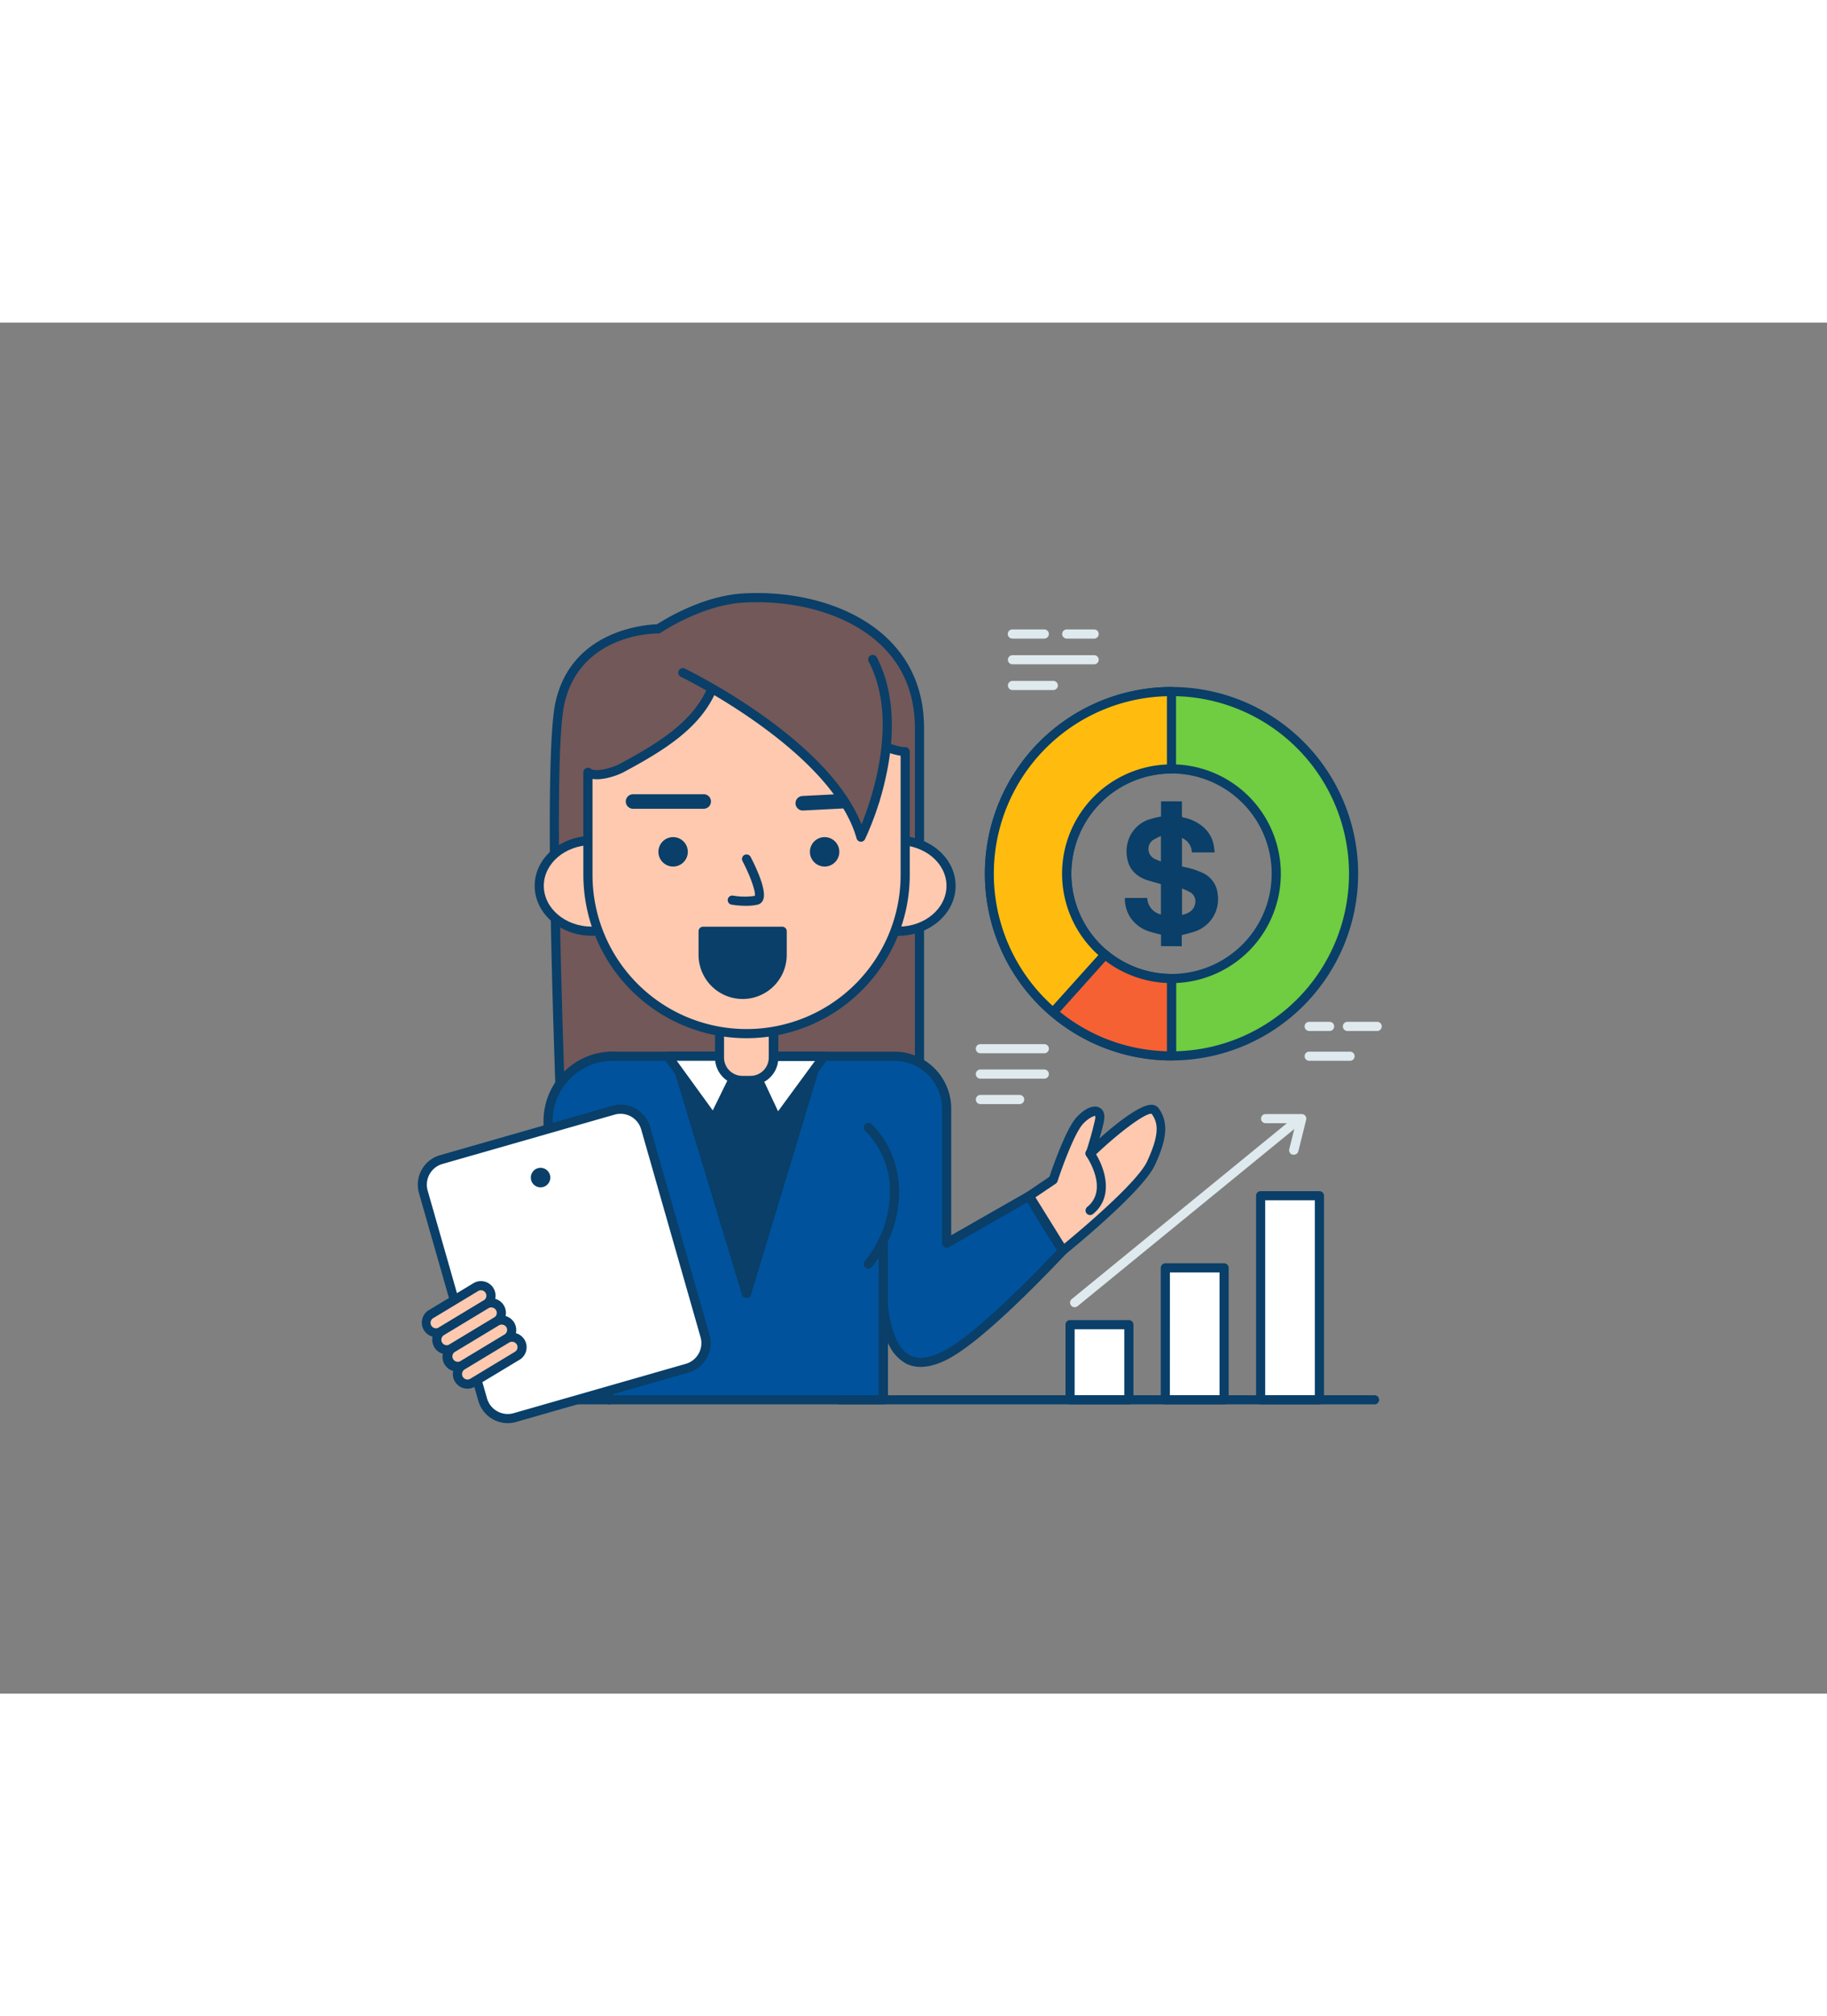 <svg id="_360_financial_analyst_outline" data-name="#360_financial_analyst_outline" xmlns="http://www.w3.org/2000/svg" viewBox="0 0 400 300" data-imageid="coins-b" imageName="Financial Analyst" class="illustrations_image" style="width: 272px;"><rect x="0" y="0" width="400" height="300" fill="#808080" stroke="none"/><path d="M144.16,67s-17.93-.24-21.57,16.32C119.13,99.08,124.17,206,124.17,206h77.14V88.79c0-22-21.52-29.39-38.33-28.53C153.24,60.75,144.16,67,144.16,67Z" fill="#725858"/><path d="M201.31,207H124.17a1,1,0,0,1-1-1c-.21-4.37-5-107.19-1.56-122.89,3.49-15.9,19.72-17,22.23-17.1,1.59-1,10-6.3,19.09-6.76,12.48-.64,24.17,3,31.3,9.81,5.36,5.1,8.08,11.73,8.08,19.72V206A1,1,0,0,1,201.31,207Zm-76.19-2h75.19V88.79c0-7.42-2.51-13.56-7.46-18.27C186.11,64.11,175,60.64,163,61.25c-9.33.48-18.22,6.53-18.31,6.59a1.06,1.06,0,0,1-.58.17c-.66,0-17.16,0-20.57,15.54C120.35,98.2,124.63,194.3,125.12,205Z" fill="#093f68"/><path d="M232.7,203.05c-7.26,7.67-17.81,18.21-24.48,22.22-10.88,6.52-14-2.38-14.85-10.39V235.7H120v-61a14.2,14.2,0,0,1,13.52-14.18l.68,0h61.58A11.47,11.47,0,0,1,207.26,172v29.44l18.06-10.32Q228.77,197.23,232.7,203.05Z" fill="#00529c" class="target-color"/><path d="M193.37,236.7H120a1,1,0,0,1-1-1v-61a15.19,15.19,0,0,1,14.47-15.18l.73,0h61.58A12.48,12.48,0,0,1,208.26,172V199.7l16.57-9.46a1,1,0,0,1,.76-.1,1,1,0,0,1,.6.48c2.2,3.89,4.66,7.88,7.34,11.87a1,1,0,0,1-.1,1.24c-7.56,8-18,18.36-24.69,22.39-4.13,2.47-7.6,3-10.33,1.68a9.08,9.08,0,0,1-4-4.59V235.7A1,1,0,0,1,193.37,236.7Zm-72.36-2h71.36V214.88a1,1,0,0,1,2-.11c.64,6.06,2.34,9.95,4.93,11.24,2.08,1,4.91.49,8.41-1.6,6.35-3.82,16.29-13.66,23.72-21.47-2.34-3.51-4.51-7-6.48-10.47l-17.19,9.82a1,1,0,0,1-1.5-.86V172a10.48,10.48,0,0,0-10.47-10.47H133.61A13.2,13.2,0,0,0,121,174.72Z" fill="#093f68"/><polygon points="163.45 212.44 147.74 160.54 179.16 160.54 163.45 212.44" fill="#093f68"/><path d="M163.45,213.44h0a1,1,0,0,1-1-.71l-15.71-51.9a1,1,0,0,1,.16-.89,1,1,0,0,1,.8-.4h31.42a1,1,0,0,1,1,1.29l-15.71,51.9A1,1,0,0,1,163.45,213.44Zm-14.36-51.9L163.45,209l14.36-47.45Z" fill="#093f68"/><path d="M134.21,160.52l-.68,0v0Z" fill="#00529c" class="target-color"/><path d="M133.56,161.54a1,1,0,0,1-1-1,1,1,0,0,1,1-1h.68a1,1,0,0,1,0,2h-.65Z" fill="#093f68"/><path d="M136.17,176.13a19.26,19.26,0,0,0-5.72,14.2A25.1,25.1,0,0,0,136.17,206" fill="#00529c" class="target-color"/><path d="M136.17,207a1,1,0,0,1-.74-.33,25.91,25.91,0,0,1-6-16.31c0-9.7,5.83-14.76,6.07-15a1,1,0,0,1,1.3,1.53,18.49,18.49,0,0,0-5.37,13.44,24.3,24.3,0,0,0,5.46,15,1,1,0,0,1-.74,1.68Z" fill="#093f68"/><path d="M190.11,176.13a19.24,19.24,0,0,1,5.73,14.2A25.08,25.08,0,0,1,190.11,206" fill="#00529c" class="target-color"/><path d="M190.11,207a1,1,0,0,1-.67-.26,1,1,0,0,1-.07-1.42,24.21,24.21,0,0,0,5.47-15,18.44,18.44,0,0,0-5.38-13.44,1,1,0,0,1,1.3-1.53c.25.21,6.08,5.27,6.08,15a25.83,25.83,0,0,1-6,16.31A1,1,0,0,1,190.11,207Z" fill="#093f68"/><polygon points="162.98 160.52 156.22 174.31 146.21 160.52 162.98 160.52" fill="#fff"/><path d="M156.22,175.31a1,1,0,0,1-.81-.41l-10-13.8a1,1,0,0,1,.81-1.58H163a1,1,0,0,1,.85.47,1,1,0,0,1,0,1l-6.76,13.79a1,1,0,0,1-.81.56Zm-8.05-13.79,7.88,10.86,5.32-10.86Z" fill="#093f68"/><polygon points="180.39 160.52 170.34 174.26 170.19 174.57 163.62 160.52 180.39 160.52" fill="#fff"/><path d="M170.19,175.57h0a1,1,0,0,1-.9-.58l-6.57-14.05a1,1,0,0,1,.91-1.42h16.77a1,1,0,0,1,.81,1.59L171.09,175A1,1,0,0,1,170.19,175.57Zm-5-14,5.16,11,8.07-11Z" fill="#093f68"/><path d="M157.52,154h11.85a0,0,0,0,1,0,0v6.82a5,5,0,0,1-5,5h-1.79a5,5,0,0,1-5-5V154A0,0,0,0,1,157.52,154Z" fill="#ffc9b0"/><path d="M164.34,166.88h-1.79a6,6,0,0,1-6-6V154a1,1,0,0,1,1-1h11.85a1,1,0,0,1,1,1v6.82A6,6,0,0,1,164.34,166.88ZM158.52,155v5.82a4,4,0,0,0,4,4h1.79a4,4,0,0,0,4-4V155Z" fill="#093f68"/><ellipse cx="129.58" cy="123.24" rx="11.51" ry="9.92" fill="#ffc9b0"/><path d="M129.58,134.17c-6.9,0-12.52-4.9-12.52-10.93s5.62-10.92,12.52-10.92,12.51,4.9,12.51,10.92S136.48,134.17,129.58,134.17Zm0-19.85c-5.8,0-10.52,4-10.52,8.92s4.72,8.93,10.52,8.93,10.51-4,10.51-8.93S135.38,114.32,129.58,114.32Z" fill="#093f68"/><ellipse cx="196.71" cy="123.24" rx="11.51" ry="9.92" fill="#ffc9b0"/><path d="M196.71,134.17c-6.9,0-12.52-4.9-12.52-10.93s5.62-10.92,12.52-10.92,12.51,4.9,12.51,10.92S203.61,134.17,196.71,134.17Zm0-19.85c-5.8,0-10.52,4-10.52,8.92s4.72,8.93,10.52,8.93,10.51-4,10.51-8.93S202.5,114.32,196.71,114.32Z" fill="#093f68"/><path d="M177.32,84.85c-6-2.83-21.09-5.63-21.09-5.63-3.18,8.73-12,13.86-20.19,18.26-1.75.94-5.76,2.16-7.32.93v22.45a34.73,34.73,0,0,0,69.46,0v-27C193.66,93.84,181.27,86.7,177.32,84.85Z" fill="#ffc9b0"/><path d="M163.45,156.58a35.77,35.77,0,0,1-35.73-35.72V98.41a1,1,0,0,1,1.62-.79c.93.74,4.25,0,6.23-1,8.69-4.68,16.75-9.56,19.72-17.72a1,1,0,0,1,1.12-.64c.62.12,15.25,2.85,21.34,5.7h0c.92.43,2.29,1.15,3.88,2,5,2.59,13.31,6.92,16.55,6.93a1,1,0,0,1,1,1v27A35.77,35.77,0,0,1,163.45,156.58ZM129.72,99.85v21a33.73,33.73,0,0,0,67.46,0V94.77c-3.66-.53-9.88-3.65-16.47-7.08-1.57-.82-2.93-1.52-3.81-1.94h0c-5.06-2.37-16.84-4.76-20-5.39-3.42,8.34-11.57,13.28-20.35,18C135.13,99.11,132,100.21,129.72,99.85Z" fill="#093f68"/><circle cx="147.37" cy="115.8" r="3.22" fill="#093f68"/><circle cx="180.54" cy="115.8" r="3.22" fill="#093f68"/><path d="M163.28,127.61a19.35,19.35,0,0,1-3.13-.26,1,1,0,0,1-.81-1.16,1,1,0,0,1,1.16-.81,14.74,14.74,0,0,0,4.77.05c.2-.92-1-4.37-2.71-7.6a1,1,0,0,1,.43-1.35,1,1,0,0,1,1.34.42c1.13,2.16,3.65,7.4,2.73,9.45a1.71,1.71,0,0,1-1.16,1A11.43,11.43,0,0,1,163.28,127.61Z" fill="#093f68"/><path d="M153.94,106.38h0l-15.34,0a1.59,1.59,0,0,1,0-3.18h0l15.34,0a1.59,1.59,0,1,1,0,3.17Z" fill="#093f68"/><path d="M175.8,106.76a1.59,1.59,0,0,1-.08-3.18L191,102.8a1.59,1.59,0,0,1,.16,3.17l-15.32.79Z" fill="#093f68"/><path d="M153.94,133.17h17.31a0,0,0,0,1,0,0v5.17A8.66,8.66,0,0,1,162.6,147h0a8.66,8.66,0,0,1-8.66-8.66v-5.17A0,0,0,0,1,153.94,133.17Z" fill="#093f68"/><path d="M162.6,148a9.67,9.67,0,0,1-9.66-9.66v-5.16a1,1,0,0,1,1-1h17.31a1,1,0,0,1,1,1v5.16A9.66,9.66,0,0,1,162.6,148Zm-7.66-13.82v4.16a7.66,7.66,0,1,0,15.31,0v-4.16Z" fill="#093f68"/><path d="M133.31,236.7a1,1,0,0,1-1-1v-34a1,1,0,0,1,2,0v34A1,1,0,0,1,133.31,236.7Z" fill="#093f68"/><path d="M149.51,76.59s33.41,16.15,39,36c0,0,11-22.55,2.61-38.82" fill="#725858"/><path d="M188.51,113.59h-.09a1,1,0,0,1-.88-.72c-5.4-19.18-38.14-35.21-38.47-35.37a1,1,0,0,1-.46-1.34,1,1,0,0,1,1.33-.46A132.91,132.91,0,0,1,167.5,86.33c11,7.92,18.08,15.81,21.12,23.48,2.46-6.11,8.12-23,1.61-35.58a1,1,0,1,1,1.77-.92c3.54,6.86,4.21,15.92,1.93,26.19A65.61,65.61,0,0,1,189.4,113,1,1,0,0,1,188.51,113.59Z" fill="#093f68"/><rect x="234.28" y="219.26" width="12.86" height="16.43" fill="#fff"/><path d="M247.15,236.7H234.28a1,1,0,0,1-1-1V219.26a1,1,0,0,1,1-1h12.87a1,1,0,0,1,1,1V235.7A1,1,0,0,1,247.15,236.7Zm-11.87-2h10.87V220.26H235.28Z" fill="#093f68"/><rect x="255.14" y="206.83" width="12.86" height="28.86" fill="#fff"/><path d="M268,236.7H255.14a1,1,0,0,1-1-1V206.83a1,1,0,0,1,1-1H268a1,1,0,0,1,1,1V235.7A1,1,0,0,1,268,236.7Zm-11.87-2H267V207.83H256.14Z" fill="#093f68"/><rect x="276" y="191.05" width="12.86" height="44.65" fill="#fff"/><path d="M288.87,236.7H276a1,1,0,0,1-1-1V191.05a1,1,0,0,1,1-1h12.87a1,1,0,0,1,1,1V235.7A1,1,0,0,1,288.87,236.7Zm-11.87-2h10.87V192.05H277Z" fill="#093f68"/><path d="M225.32,191.11l5.28-3.59s3.38-10.32,5.82-13,4.88-2.82,4.31,0-2.06,7.25-2.06,7.25,12.39-11.9,14.26-9.29,1.69,5.79-.93,11.42-19.3,19.1-19.3,19.1Z" fill="#ffc9b0"/><path d="M232.7,204.05l-.17,0a1,1,0,0,1-.68-.46l-7.38-11.94a1,1,0,0,1,.29-1.35l5-3.4c.62-1.82,3.6-10.48,5.93-13,1.83-2,3.77-2.79,5-2.14.54.28,1.39,1,1,3-.22,1.13-.6,2.51-1,3.77,3.49-3.11,9.05-7.61,11.58-7.37a1.91,1.91,0,0,1,1.42.77c2.13,3,1.89,6.57-.85,12.44S234,203.27,233.33,203.82A1,1,0,0,1,232.7,204.05Zm-6-12.65L233,201.55c3.45-2.85,16-13.38,18.14-18,2.79-6,2.43-8.48,1-10.42-1.15-.36-7.14,4-12.76,9.43a1,1,0,0,1-1.64-1,73.39,73.39,0,0,0,2-7.13c.14-.66,0-.87,0-.87s-1.22.25-2.61,1.75c-1.88,2-4.68,9.77-5.6,12.58a1.06,1.06,0,0,1-.39.52Z" fill="#093f68"/><path d="M238.67,181.82s5.54,8,0,12.46" fill="#ffc9b0"/><path d="M238.67,195.28a1,1,0,0,1-.78-.37,1,1,0,0,1,.15-1.41c4.74-3.86,0-10.82-.19-11.11a1,1,0,1,1,1.64-1.14c2.1,3,4.76,9.78-.19,13.8A1,1,0,0,1,238.67,195.28Z" fill="#093f68"/><path d="M256.49,80.73h0a39.86,39.86,0,0,0,0,79.72h0a39.86,39.86,0,1,0,0-79.72Zm0,62.79h0a22.93,22.93,0,1,1,0-45.86h0a22.93,22.93,0,0,1,0,45.86Z" fill="#70cc40" stroke="#093f68" stroke-linecap="round" stroke-linejoin="round" stroke-width="2"/><path d="M233.55,120.6a22.9,22.9,0,0,0,8.38,17.71l-11.32,12.6a39.86,39.86,0,0,1,25.87-70.18V97.66A22.94,22.94,0,0,0,233.55,120.6Z" fill="#ffbc0e"/><path d="M230.61,151.91a1,1,0,0,1-.65-.24,40.86,40.86,0,0,1,26.52-71.94h0a1,1,0,0,1,1,1V97.66a1,1,0,0,1-1,1,21.93,21.93,0,0,0-13.92,38.87,1,1,0,0,1,.37.7,1,1,0,0,1-.26.74l-11.32,12.61A1,1,0,0,1,230.61,151.91Zm24.87-70.16a38.86,38.86,0,0,0-25,67.76l10-11.11a23.92,23.92,0,0,1,15-41.71Z" fill="#093f68"/><path d="M256.48,143.52v16.93a39.61,39.61,0,0,1-25.87-9.54l11.32-12.6A22.83,22.83,0,0,0,256.48,143.52Z" fill="#f56132"/><path d="M256.48,161.45A40.8,40.8,0,0,1,230,151.67a1,1,0,0,1-.1-1.42l11.32-12.61a1,1,0,0,1,1.38-.11,21.94,21.94,0,0,0,13.92,5,1,1,0,0,1,1,1v16.93A1,1,0,0,1,256.48,161.45Zm-24.43-10.64a38.79,38.79,0,0,0,23.43,8.63V144.5a24,24,0,0,1-13.43-4.83Z" fill="#093f68"/><path d="M254.19,136.43v-2.5c-.91-.25-1.8-.44-2.65-.73a7.72,7.72,0,0,1-4.08-3.07,7.53,7.53,0,0,1-1.18-4.24h4.89a3.88,3.88,0,0,0,3,3.62v-6.64c-1-.29-2-.56-2.93-.86a6.86,6.86,0,0,1-2.84-1.63,5.53,5.53,0,0,1-1.59-3.08,7.86,7.86,0,0,1,.31-4.27,7.14,7.14,0,0,1,4.3-4.26,23,23,0,0,1,2.47-.64l.3-.06v-3.32h4.58v.32c0,1,0,1.9,0,2.85,0,.24.07.31.29.36a9.6,9.6,0,0,1,4.27,2,6.88,6.88,0,0,1,2.43,4.26c.08.45.12.91.18,1.39h-5a3.5,3.5,0,0,0-2.16-3.16V119l.54.13a17.36,17.36,0,0,1,3.9,1.24,5.65,5.65,0,0,1,3.38,4.72,7.43,7.43,0,0,1-5,8.14c-.92.32-1.88.53-2.87.8v2.43Zm4.6-12.61v5.77a4.15,4.15,0,0,0,2-.89c1.06-.87,1.44-3-.12-4A17.75,17.75,0,0,0,258.79,123.82Zm-4.62-5.91v-5.58a15.69,15.69,0,0,0-1.74.89,2.41,2.41,0,0,0,.15,4C253.08,117.5,253.61,117.68,254.17,117.91Z" fill="#093f68"/><rect x="98.2" y="176.61" width="50.63" height="58.72" rx="5.71" transform="translate(-51.93 41.96) rotate(-15.98)" fill="#fff"/><path d="M111.17,240.81a6.71,6.71,0,0,1-6.44-4.86l-13-45.48a6.72,6.72,0,0,1,4.6-8.29l37.7-10.8a6.72,6.72,0,0,1,8.3,4.6l13,45.48a6.71,6.71,0,0,1-4.6,8.29h0L113,240.55A7,7,0,0,1,111.17,240.81Zm24.7-67.69a4.8,4.8,0,0,0-1.3.18L96.86,184.1a4.72,4.72,0,0,0-3.23,5.82l13,45.48a4.72,4.72,0,0,0,5.82,3.23l37.7-10.8a4.72,4.72,0,0,0,3.23-5.82l-13-45.47a4.7,4.7,0,0,0-4.52-3.42Zm14.59,55.67Z" fill="#093f68"/><rect x="92.54" y="213.67" width="15.77" height="4.39" rx="2.19" transform="translate(-97.06 82.89) rotate(-31.1)" fill="#ffc9b0"/><path d="M95.56,222a3.19,3.19,0,0,1-1.65-5.93l9.74-5.88a3.19,3.19,0,0,1,3.3,5.47h0l-9.74,5.88A3.22,3.22,0,0,1,95.56,222Zm9.74-10.27a1.2,1.2,0,0,0-.62.18l-9.74,5.87a1.2,1.2,0,1,0,1.23,2.05l9.75-5.88a1.2,1.2,0,0,0-.62-2.22Zm1.13,3.08h0Z" fill="#093f68"/><rect x="94.81" y="217.43" width="15.77" height="4.39" rx="2.19" transform="translate(-98.68 84.6) rotate(-31.1)" fill="#ffc9b0"/><path d="M97.83,225.76a3.2,3.2,0,0,1-1.66-5.93l9.75-5.88a3.19,3.19,0,0,1,3.3,5.47l-9.75,5.88A3.16,3.16,0,0,1,97.83,225.76Zm9.73-10.27a1.22,1.22,0,0,0-.61.17l-9.74,5.88a1.21,1.21,0,0,0-.55.74,1.19,1.19,0,0,0,1.78,1.3l9.74-5.87h0a1.21,1.21,0,0,0,.55-.74,1.23,1.23,0,0,0-.14-.9,1.19,1.19,0,0,0-.74-.54A.92.92,0,0,0,107.56,215.49Z" fill="#093f68"/><rect x="97.08" y="221.19" width="15.77" height="4.39" rx="2.19" transform="translate(-100.29 86.32) rotate(-31.1)" fill="#ffc9b0"/><path d="M100.09,229.51a3.19,3.19,0,0,1-1.65-5.93l9.74-5.87a3.21,3.21,0,0,1,4.39,1.08,3.21,3.21,0,0,1-1.09,4.39l-9.74,5.88A3.18,3.18,0,0,1,100.09,229.51Zm9.74-10.26a1.13,1.13,0,0,0-.61.17l-9.75,5.88a1.19,1.19,0,0,0,1.24,2l9.74-5.87h0a1.19,1.19,0,0,0,.54-.74,1.18,1.18,0,0,0-.13-.9A1.21,1.21,0,0,0,109.83,219.25Z" fill="#093f68"/><rect x="99.34" y="224.95" width="15.77" height="4.39" rx="2.19" transform="translate(-101.91 88.03) rotate(-31.1)" fill="#ffc9b0"/><path d="M102.36,233.27a3.31,3.31,0,0,1-.77-.09,3.19,3.19,0,0,1-.88-5.84l9.74-5.87a3.19,3.19,0,0,1,3.3,5.47L104,232.81A3.14,3.14,0,0,1,102.36,233.27ZM112.1,223a1.16,1.16,0,0,0-.62.17l-9.74,5.88a1.15,1.15,0,0,0-.54.73,1.21,1.21,0,0,0,.13.91,1.23,1.23,0,0,0,.74.54,1.18,1.18,0,0,0,.9-.14l9.75-5.88h0a1.19,1.19,0,0,0-.62-2.21Z" fill="#093f68"/><circle cx="118.35" cy="187.08" r="2.14" fill="#093f68"/><path d="M193.37,215.88a1,1,0,0,1-1-1v-14a1,1,0,0,1,2,0v14A1,1,0,0,1,193.37,215.88Z" fill="#093f68"/><path d="M228.64,159.88h-14a1,1,0,1,1,0-2h14a1,1,0,0,1,0,2Z" fill="#dfeaef"/><path d="M228.64,165.43h-14a1,1,0,0,1,0-2h14a1,1,0,0,1,0,2Z" fill="#dfeaef"/><path d="M223.24,171h-8.59a1,1,0,0,1,0-2h8.59a1,1,0,0,1,0,2Z" fill="#dfeaef"/><path d="M301.55,155H295a1,1,0,0,1,0-2h6.52a1,1,0,0,1,0,2Z" fill="#dfeaef"/><path d="M291.1,155h-4.47a1,1,0,0,1,0-2h4.47a1,1,0,0,1,0,2Z" fill="#dfeaef"/><path d="M295.58,161.52h-8.95a1,1,0,0,1,0-2h8.95a1,1,0,0,1,0,2Z" fill="#dfeaef"/><path d="M239.55,69.14h-6a1,1,0,0,1,0-2h6a1,1,0,0,1,0,2Z" fill="#dfeaef"/><path d="M228.64,69.14h-7a1,1,0,0,1,0-2h7a1,1,0,0,1,0,2Z" fill="#dfeaef"/><path d="M239.55,74.77H221.67a1,1,0,0,1,0-2h17.88a1,1,0,0,1,0,2Z" fill="#dfeaef"/><path d="M230.61,80.4h-8.94a1,1,0,0,1,0-2h8.94a1,1,0,0,1,0,2Z" fill="#dfeaef"/><path d="M300.94,236.7H183.75a1,1,0,0,1,0-2H300.94a1,1,0,0,1,0,2Z" fill="#093f68"/><path d="M235.29,215.44a1,1,0,0,1-.78-.37,1,1,0,0,1,.14-1.41l48-39.21a1,1,0,1,1,1.27,1.55l-48,39.21A1,1,0,0,1,235.29,215.44Z" fill="#dfeaef"/><path d="M283.25,182.07a1.07,1.07,0,0,1-.25,0,1,1,0,0,1-.73-1.21l1.42-5.68h-6.6a1,1,0,0,1,0-2H285a1,1,0,0,1,.79.39,1,1,0,0,1,.18.86l-1.72,6.92A1,1,0,0,1,283.25,182.07Z" fill="#dfeaef"/></svg>